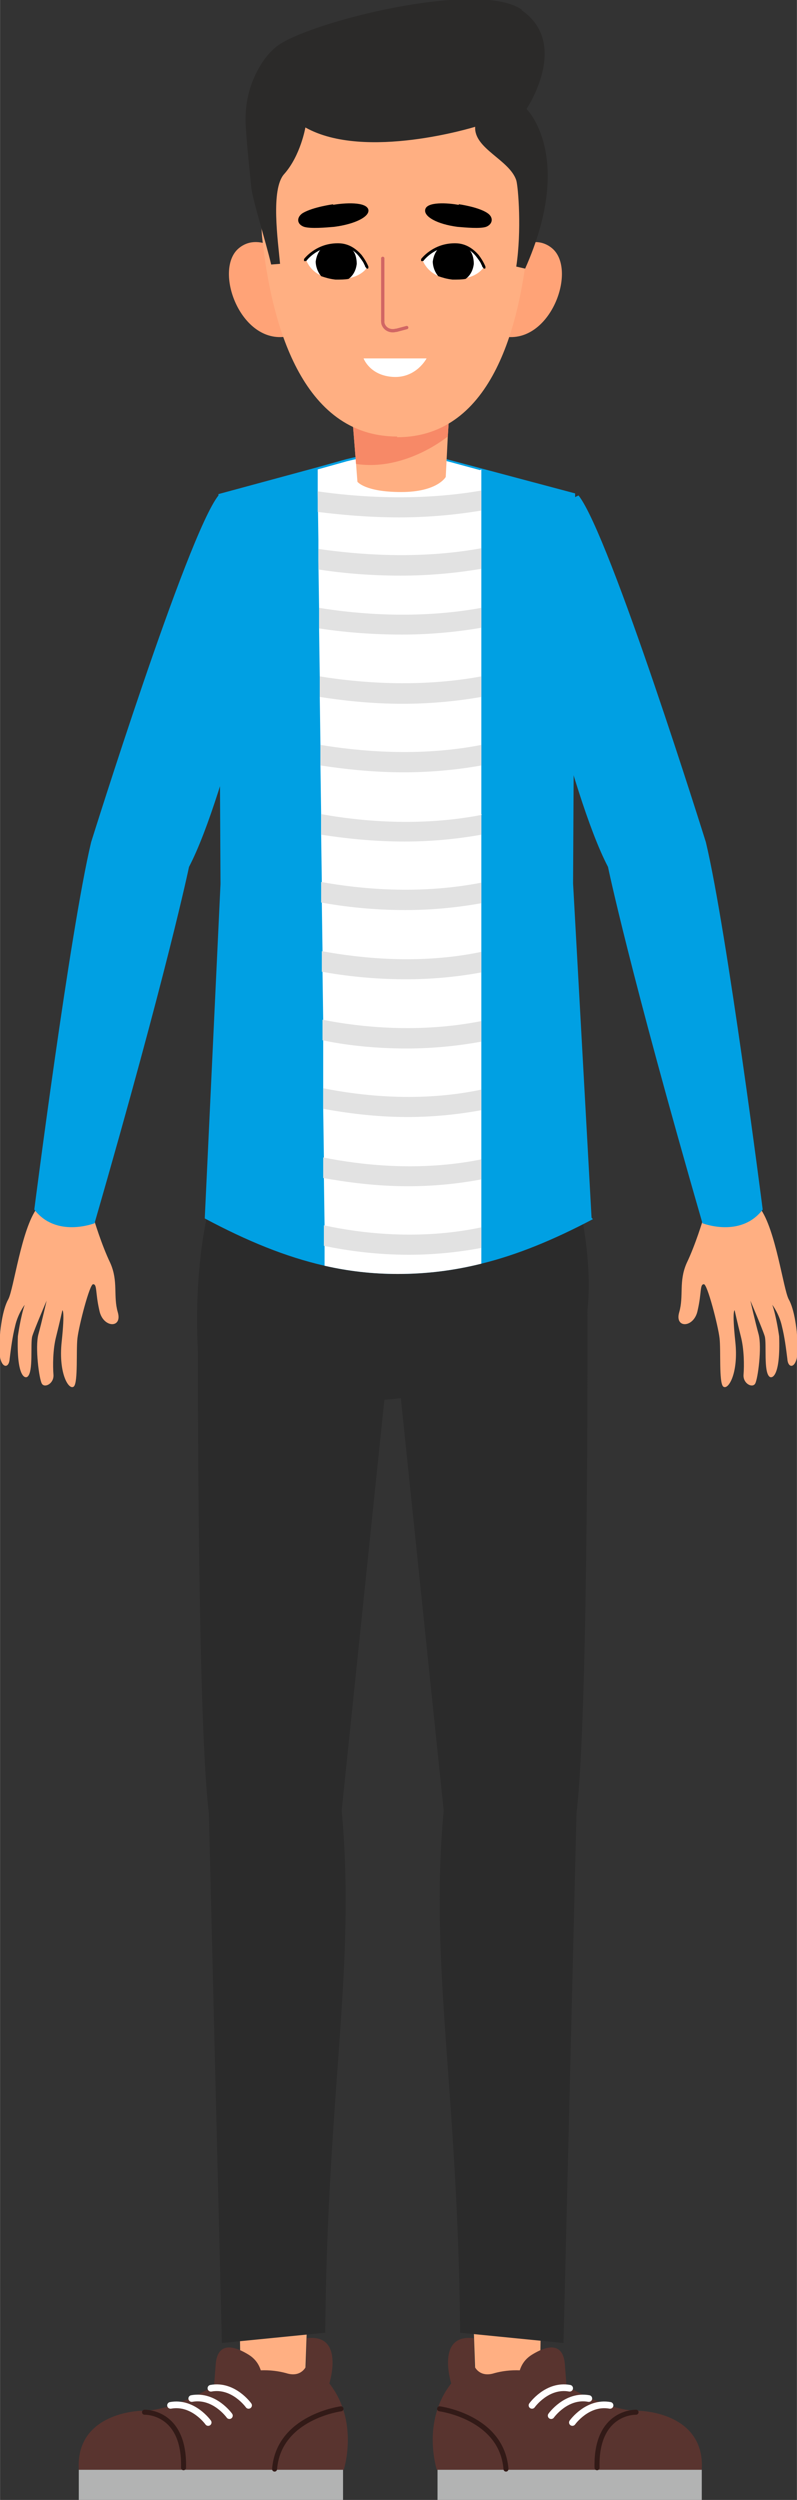 <?xml version="1.0" encoding="UTF-8"?>
<!DOCTYPE svg PUBLIC "-//W3C//DTD SVG 1.1//EN" "http://www.w3.org/Graphics/SVG/1.1/DTD/svg11.dtd">
<!-- Creator: CorelDRAW X6 -->
<svg xmlns="http://www.w3.org/2000/svg" xml:space="preserve" width="42.126mm" height="132.003mm" version="1.1" style="shape-rendering:geometricPrecision; text-rendering:geometricPrecision; image-rendering:optimizeQuality; fill-rule:evenodd; clip-rule:evenodd"
viewBox="0 0 1164 3648"
 xmlns:xlink="http://www.w3.org/1999/xlink">
 <rect x="0" y="0" width="1164" height="3648" fill="#333333" stroke="none"/>
 <defs>
  <style type="text/css">
   <![CDATA[
    .str2 {stroke:#D16664;stroke-width:4.844;stroke-linecap:round;stroke-linejoin:round}
    .str1 {stroke:#321A17;stroke-width:7.312;stroke-linecap:round;stroke-linejoin:round}
    .str0 {stroke:white;stroke-width:9.75;stroke-linecap:round;stroke-linejoin:round}
    .fil3 {fill:none;fill-rule:nonzero}
    .fil12 {fill:black}
    .fil11 {fill:white}
    .fil5 {fill:#00A0E3;fill-rule:nonzero}
    .fil10 {fill:#2B2A29;fill-rule:nonzero}
    .fil2 {fill:#B2B3B3;fill-rule:nonzero}
    .fil4 {fill:#2B2B2B;fill-rule:nonzero}
    .fil1 {fill:#59342F;fill-rule:nonzero}
    .fil7 {fill:#E2E2E2;fill-rule:nonzero}
    .fil8 {fill:#F78967;fill-rule:nonzero}
    .fil9 {fill:#FFA377;fill-rule:nonzero}
    .fil0 {fill:#FFAF82;fill-rule:nonzero}
    .fil6 {fill:white;fill-rule:nonzero}
   ]]>
  </style>
 </defs>
 <g id="Layer_x0020_1">
  <g id="_1602931808">
   <g>
    <polygon class="fil0" points="696,3515 685,3202 793,3202 788,3509 "/>
    <g>
     <g>
      <path class="fil1" d="M760 3496c0,0 -14,-41 17,-60 31,-19 46,-11 48,14 2,25 3,40 3,40l-68 6z"/>
      <path class="fil1" d="M809 3470c0,0 71,49 126,48 0,0 95,2 90,86l-387 0c0,0 -23,-70 21,-126 0,0 -23,-73 33,-66l1 41c0,0 7,17 29,10 22,-6 50,-7 87,6z"/>
     </g>
     <polygon class="fil2" points="1025,3648 639,3648 639,3604 1025,3604 "/>
     <path class="fil3 str0" d="M777 3510c0,0 22,-31 55,-25"/>
     <path class="fil3 str0" d="M805 3525c0,0 22,-31 55,-25"/>
     <path class="fil3 str0" d="M836 3535c0,0 22,-31 55,-25"/>
     <path class="fil3 str1" d="M642 3515c0,0 91,12 97,88"/>
     <path class="fil3 str1" d="M929 3520c0,0 -59,-2 -57,81"/>
    </g>
   </g>
   <g>
    <polygon class="fil0" points="444,3515 455,3202 347,3202 352,3509 "/>
    <g>
     <g>
      <path class="fil1" d="M380 3496c0,0 14,-41 -17,-60 -31,-19 -46,-11 -48,14 -2,25 -3,40 -3,40l68 6z"/>
      <path class="fil1" d="M331 3470c0,0 -71,49 -126,48 0,0 -95,2 -90,86l387 0c0,0 23,-70 -21,-126 0,0 23,-73 -33,-66l-1 41c0,0 -7,17 -29,10 -22,-6 -50,-7 -87,6z"/>
     </g>
     <polygon class="fil2" points="115,3648 501,3648 501,3604 115,3604 "/>
     <path class="fil3 str0" d="M363 3510c0,0 -22,-31 -55,-25"/>
     <path class="fil3 str0" d="M335 3525c0,0 -22,-31 -55,-25"/>
     <path class="fil3 str0" d="M304 3535c0,0 -22,-31 -55,-25"/>
     <path class="fil3 str1" d="M498 3515c0,0 -91,12 -97,88"/>
     <path class="fil3 str1" d="M211 3520c0,0 59,-2 57,81"/>
    </g>
   </g>
   <path class="fil4" d="M289 1971c-7,-129 18,-223 21,-221 203,-13 529,-21 529,-21 0,1 1,2 1,4 0,0 33,114 14,205 -197,121 -384,146 -564,33z"/>
   <path class="fil4" d="M289 1909c0,0 -2,590 16,737l19 773 151 -15c3,-355 45,-534 24,-762l72 -692c0,0 -130,-46 -283,-41z"/>
   <g>
    <g>
     <path class="fil5" d="M866 1779c-57,30 -110,52 -163,65 -40,10 -80,15 -122,15 -37,0 -72,-4 -107,-12 -57,-13 -113,-36 -175,-69l23 -488 -3 -569 144 -39 43 -12c24,-6 49,-10 73,-10 25,0 49,3 73,10l49 13 139 37 -3 569 27 488z"/>
    </g>
   </g>
   <g>
    <path class="fil6" d="M703 685l0 1159c-40,10 -80,15 -122,15 -37,0 -72,-4 -107,-12l0 -29 0 -30 -1 -70 0 -30 -1 -70 0 -30 0 -70 0 -30 -1 -70 0 -30 -1 -70 0 -30 -1 -70 0 -30 -1 -70 0 -30 -1 -70 0 -30 -1 -70 0 -30 -1 -70 0 -30 -1 -70 0 -30 0 -3 43 -12c24,-6 49,-10 73,-10 25,0 49,3 73,10l48 13 0 0z"/>
    <g>
     <g>
      <path class="fil7" d="M703 716l0 29c-42,7 -82,10 -120,10 -46,0 -87,-4 -119,-8l0 -30c55,8 145,15 238,-1l0 0z"/>
     </g>
     <g>
      <path class="fil7" d="M703 800l0 30c-41,7 -81,10 -118,10 -47,0 -88,-4 -120,-9l0 -30c55,8 145,16 238,-1z"/>
     </g>
     <g>
      <path class="fil7" d="M703 886l0 30c-40,7 -80,10 -116,10 -47,0 -89,-4 -121,-9l0 -30c55,9 144,17 237,0z"/>
     </g>
     <g>
      <path class="fil7" d="M703 987l0 30c-40,7 -79,10 -115,10 -47,0 -89,-5 -121,-10l0 -30c55,9 144,17 236,0z"/>
     </g>
     <g>
      <path class="fil7" d="M703 1087l0 30c-39,7 -78,10 -113,10 -47,0 -89,-5 -122,-10l0 -30c55,9 143,18 235,0z"/>
     </g>
     <g>
      <path class="fil7" d="M703 1188l0 30c-39,7 -77,10 -112,10 -48,0 -90,-5 -122,-10l0 -30c55,10 143,19 235,1z"/>
     </g>
     <g>
      <path class="fil7" d="M703 1288l0 30c-39,7 -76,10 -111,10 -48,0 -90,-5 -123,-11l0 -30c55,10 142,19 234,1z"/>
     </g>
     <g>
      <path class="fil7" d="M703 1389l0 30c-38,7 -75,10 -110,10 -48,0 -90,-5 -123,-11l0 -30c55,10 142,20 233,1z"/>
     </g>
     <g>
      <path class="fil7" d="M703 1490l0 30c-38,7 -75,10 -109,10 -48,0 -90,-5 -123,-12l0 -30c55,11 141,20 232,2z"/>
     </g>
     <g>
      <path class="fil7" d="M703 1590l0 30c-38,7 -74,10 -108,10 -48,0 -90,-6 -123,-12l0 -30c55,11 141,21 231,2z"/>
     </g>
     <g>
      <path class="fil7" d="M703 1691l0 30c-37,7 -73,10 -107,10 -48,0 -90,-6 -124,-12l0 -30c55,11 140,21 230,3z"/>
     </g>
     <g>
      <path class="fil7" d="M703 1791l0 30c-37,7 -73,10 -106,10 -48,0 -90,-6 -124,-13l0 -30c55,12 140,22 230,3z"/>
     </g>
    </g>
   </g>
   <g>
    <g>
     <path class="fil0" d="M137 1779c0,0 11,37 24,64 12,27 4,48 11,72 7,24 -22,23 -27,-3 -6,-26 -3,-38 -9,-38 -5,-1 -21,61 -23,79 -2,18 1,63 -5,70 -7,7 -23,-18 -18,-65 5,-47 1,-46 1,-46 0,0 -4,18 -9,38 -5,19 -5,43 -4,56 1,13 -13,20 -17,13 -4,-7 -10,-53 -5,-72 5,-18 12,-49 12,-49 0,0 -18,42 -21,52 -3,11 2,52 -7,59 -4,3 -16,-1 -14,-59 0,0 4,-29 10,-46 0,0 -10,13 -14,31 -4,16 -6,32 -8,48 -1,16 -15,14 -15,-14 0,-28 5,-59 13,-73 8,-15 19,-102 42,-133l82 17z"/>
    </g>
   </g>
   <g>
    <path class="fil5" d="M399 849c0,0 -67,309 -123,416 0,0 -31,150 -138,520 0,0 -56,22 -88,-20 0,0 52,-406 83,-536 0,0 140,-448 186,-506 0,0 72,29 79,126z"/>
   </g>
   <g>
    <g>
     <path class="fil0" d="M1027 1779c0,0 -11,37 -24,64 -12,27 -4,48 -11,72 -7,24 22,23 27,-3 6,-26 3,-38 9,-38 5,-1 21,61 23,79 2,18 -1,63 5,70 7,7 23,-18 18,-65 -5,-47 -1,-46 -1,-46 0,0 4,18 9,38 5,19 5,43 4,56 -1,13 13,20 17,13 4,-7 10,-53 5,-72 -5,-18 -12,-49 -12,-49 0,0 18,42 21,52 3,11 -2,52 7,59 4,3 16,-1 14,-59 0,0 -4,-29 -10,-46 0,0 10,13 14,31 4,16 6,32 8,48 1,16 15,14 15,-14 0,-28 -5,-59 -13,-73 -8,-15 -19,-102 -42,-133l-82 17z"/>
    </g>
   </g>
   <g>
    <path class="fil5" d="M765 849c0,0 67,309 123,416 0,0 31,150 138,520 0,0 56,22 88,-20 0,0 -52,-406 -83,-536 0,0 -140,-448 -186,-506 0,0 -72,29 -79,126z"/>
   </g>
   <g>
    <g>
     <path class="fil0" d="M657 590l-3 47 -3 59c0,0 -12,22 -65,22 -53,0 -64,-15 -64,-15l-2 -26 -7 -87 144 0z"/>
    </g>
    <g>
     <path class="fil8" d="M657 590l-3 47c-22,17 -75,49 -134,40l-7 -87 144 0z"/>
    </g>
   </g>
   <g>
    <g>
     <path class="fil9" d="M422 376c0,0 -41,-40 -73,-14 -38,31 2,141 70,129l3 -116z"/>
    </g>
   </g>
   <g>
    <g>
     <path class="fil9" d="M733 376c0,0 41,-40 73,-14 38,31 -2,141 -70,129l-3 -116z"/>
    </g>
   </g>
   <path class="fil0" d="M580 637c-140,0 -184,-167 -197,-289 -12,-113 76,-212 189,-213 2,0 3,0 5,0 2,0 4,0 6,0 112,1 199,98 189,210 -11,124 -51,293 -192,293z"/>
   <path class="fil10" d="M762 15c71,49 7,144 7,144 0,0 71,69 -2,233l-13 -3c8,-52 3,-116 0,-126 -10,-30 -62,-46 -60,-78 0,0 -161,50 -248,1 0,0 -7,41 -31,68 -20,22 -9,98 -6,131l-13 1c-8,-34 -27,-94 -29,-112 -1,-11 -6,-56 -8,-88 -2,-28 3,-56 16,-81 7,-14 17,-28 30,-38 47,-35 293,-97 357,-53z"/>
   <g>
    <g>
     <path class="fil11" d="M537 390c0,0 -12,-31 -42,-33 -30,-1 -48,22 -48,22 0,0 8,27 44,28 36,2 46,-18 46,-18z"/>
     <path class="fil12" d="M461 381c0,8 3,16 8,22 6,2 12,4 21,5 7,0 14,0 19,-1 7,-5 11,-13 12,-22 0,-8 -2,-16 -7,-21 -5,-3 -12,-5 -20,-6 -9,0 -17,2 -24,4 -5,5 -8,12 -9,20z"/>
     <path class="fil12" d="M538 389c0,0 -3,-8 -10,-17 -7,-8 -18,-17 -34,-17l-1 0c-32,0 -49,23 -49,23l0 3 3 0 1 -1c3,-4 19,-21 45,-21l1 0c15,0 25,8 31,16 3,4 6,8 7,11 1,1 1,3 2,4l1 1c0,1 1,1 2,1 1,0 1,-1 1,-2z"/>
    </g>
    <g>
     <path class="fil11" d="M707 390c0,0 -12,-31 -42,-33 -30,-1 -48,22 -48,22 0,0 8,27 44,28 36,2 46,-18 46,-18z"/>
     <path class="fil12" d="M632 381c0,8 3,16 8,22 6,2 12,4 21,5 7,0 14,0 19,-1 7,-5 11,-13 12,-22 0,-8 -2,-16 -7,-21 -5,-3 -12,-5 -20,-6 -9,0 -17,2 -24,4 -5,5 -8,12 -9,20z"/>
     <path class="fil12" d="M709 389c0,0 -3,-8 -10,-17 -7,-8 -18,-17 -34,-17l-1 0c-32,0 -49,23 -49,23l0 3 3 0 1 -1c3,-4 19,-21 45,-21l1 0c15,0 25,8 31,16 3,4 6,8 7,11 1,1 1,3 2,4l1 1c0,1 1,1 2,1 1,0 1,-1 1,-2z"/>
    </g>
   </g>
   <g>
    <path class="fil12" d="M487 298c0,0 -30,4 -45,13 -9,6 -9,16 2,20 10,3 32,1 44,0 31,-4 52,-15 50,-25 -3,-12 -35,-10 -52,-7z"/>
    <path class="fil12" d="M670 298c0,0 29,4 42,13 9,6 8,16 -2,20 -9,3 -30,1 -42,0 -30,-4 -49,-15 -47,-25 2,-12 33,-10 49,-7z"/>
   </g>
   <path class="fil6" d="M531 523l92 0c0,0 -15,29 -49,27 -34,-2 -43,-27 -43,-27z"/>
   <g>
    <line class="fil3 str2" x1="559" y1="377" x2="559" y2= "468" />
    <path class="fil3 str2" d="M559 468c0,2 0,4 1,6 3,7 11,10 18,8"/>
    <line class="fil3 str2" x1="579" y1="482" x2="594" y2= "478" />
   </g>
   <path class="fil4" d="M858 1909c0,0 2,590 -16,737l-19 773 -151 -15c-3,-355 -45,-534 -24,-762l-72 -692c0,0 130,-46 283,-41z"/>
  </g>
 </g>
</svg>
